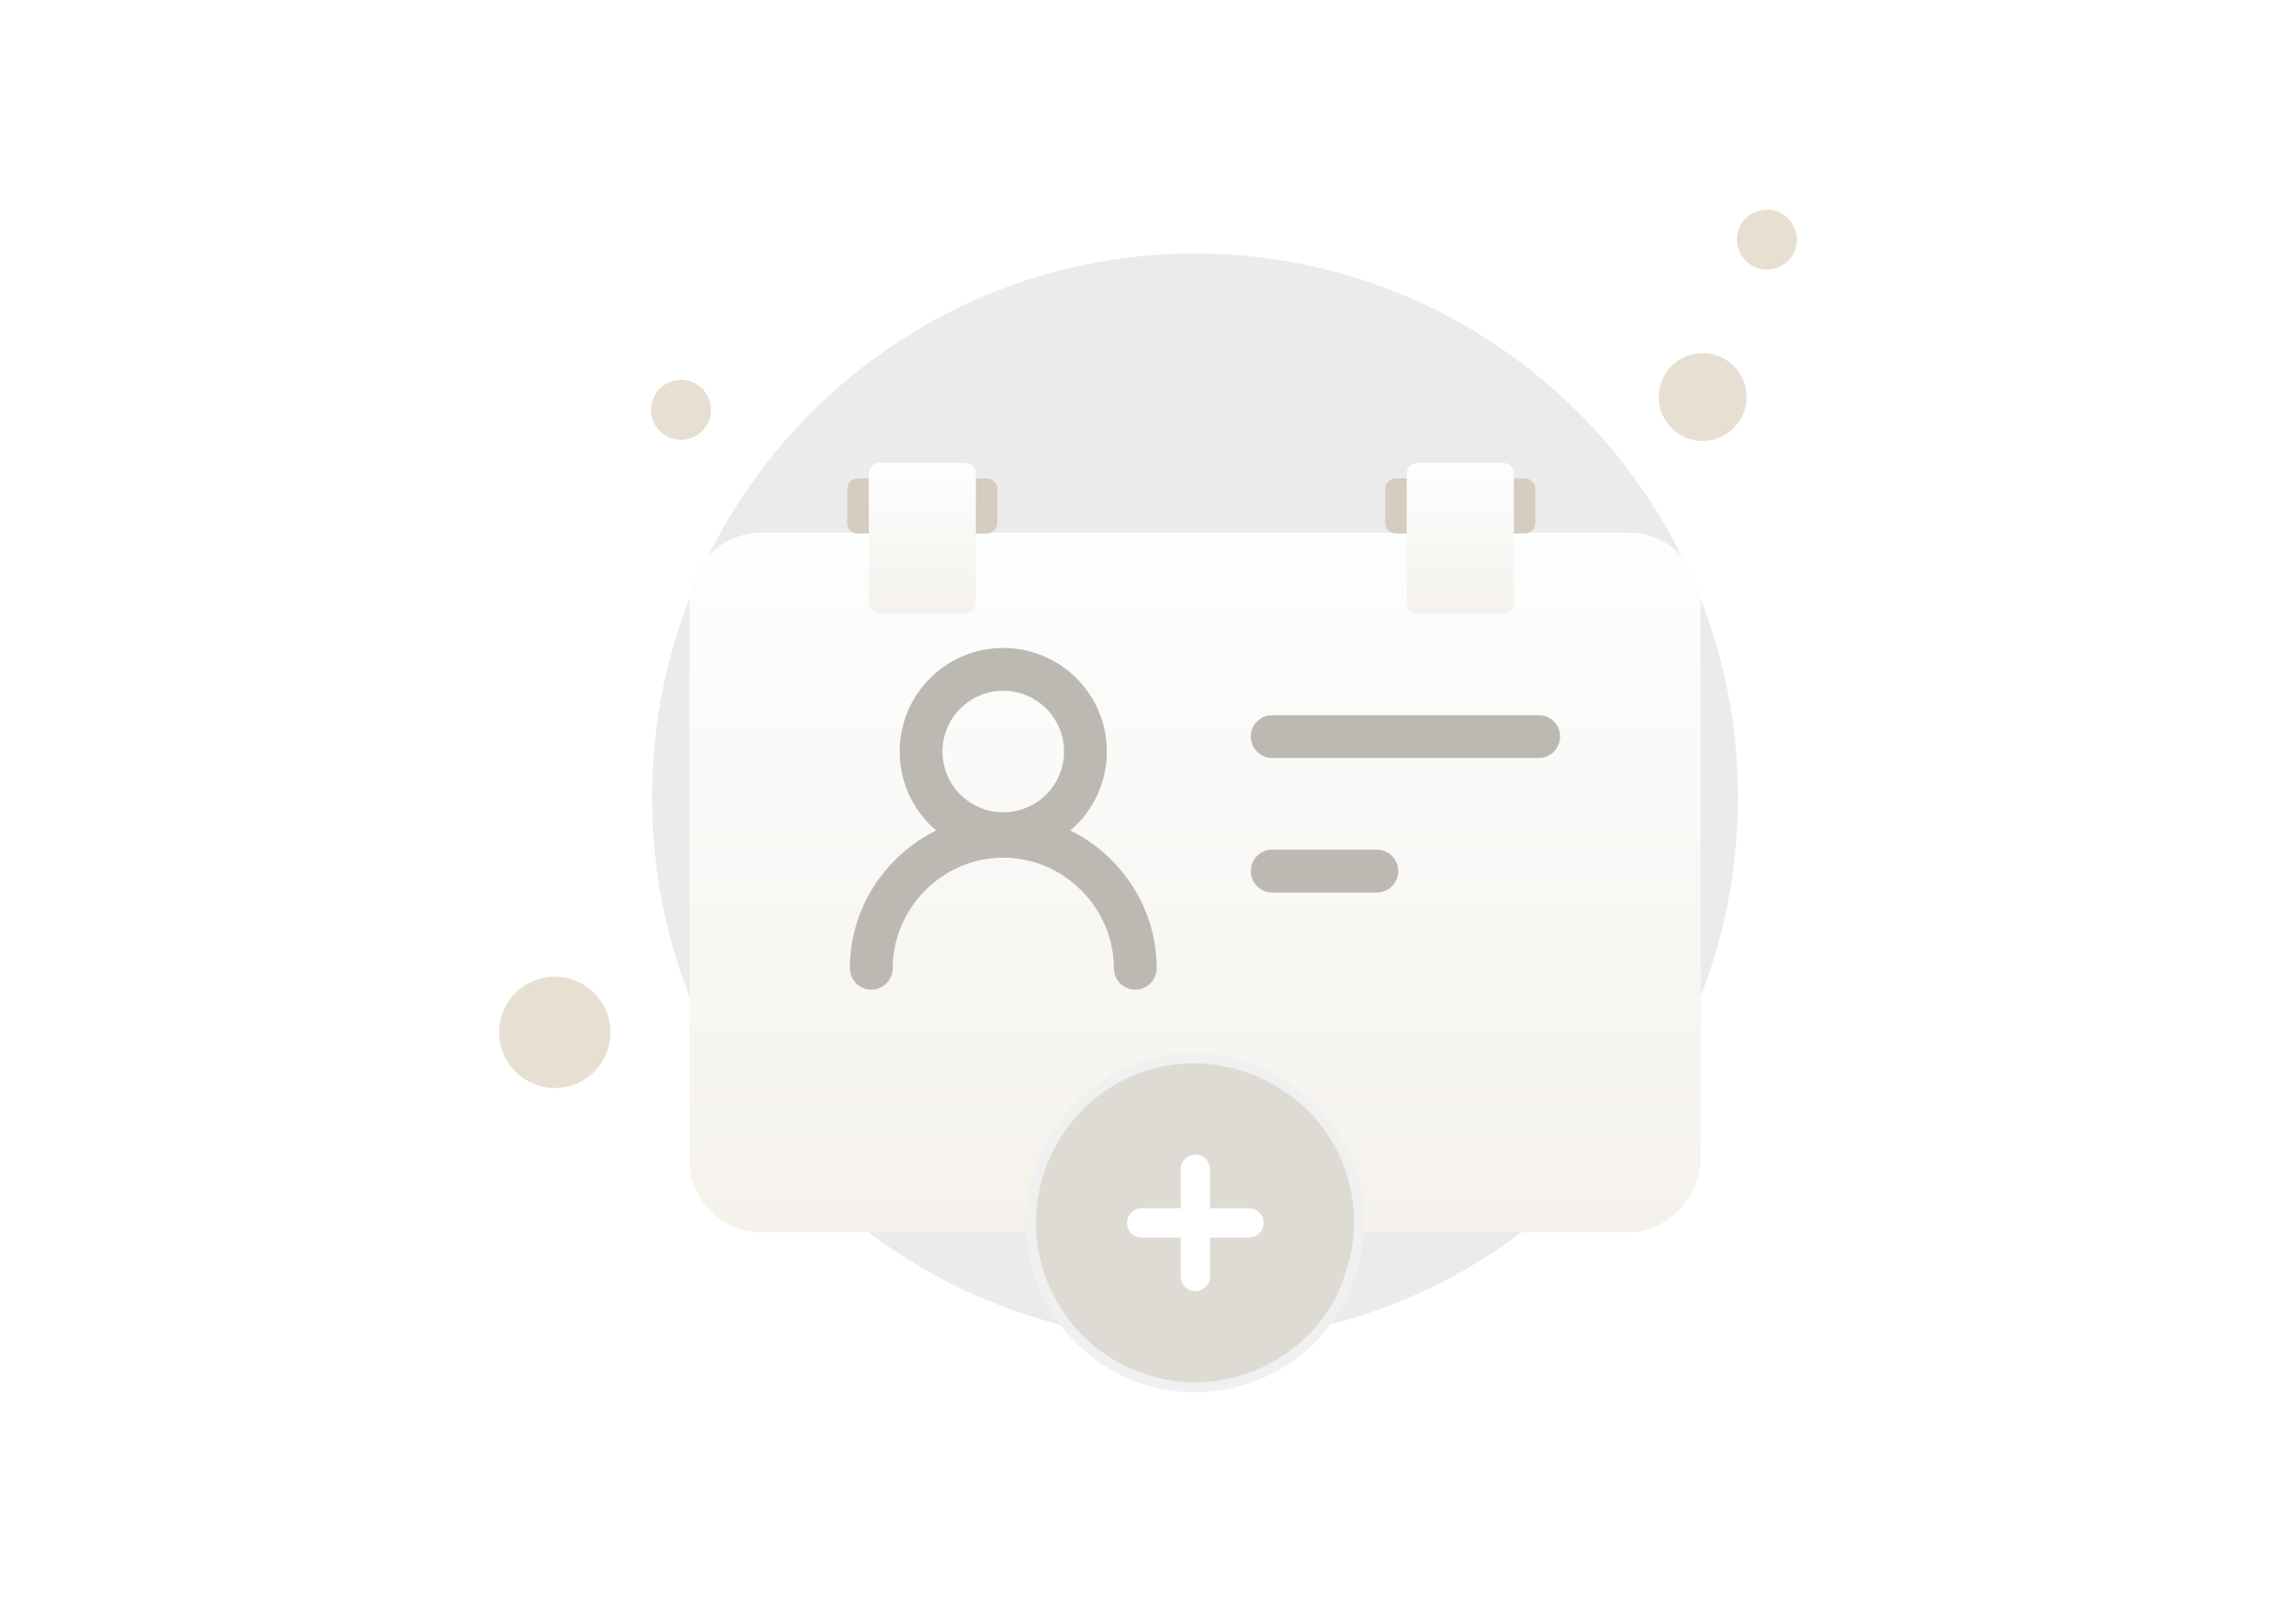 <svg width="230" height="160" viewBox="0 0 230 160" fill="none" xmlns="http://www.w3.org/2000/svg">
<path d="M119.711 134.391C149.748 134.391 174.1 110.04 174.1 79.895C174.1 49.75 149.641 25.398 119.711 25.398C89.673 25.398 65.322 49.75 65.322 79.895C65.322 110.04 89.673 134.391 119.711 134.391Z" fill="#EBEBEB"/>
<path d="M170.56 44.172C172.989 44.172 174.958 42.202 174.958 39.773C174.958 37.344 172.989 35.375 170.56 35.375C168.131 35.375 166.162 37.344 166.162 39.773C166.162 42.202 168.131 44.172 170.56 44.172Z" fill="#E8DFD3"/>
<path d="M176.997 27.008C178.655 27.008 180 25.663 180 24.004C180 22.345 178.655 21 176.997 21C175.338 21 173.993 22.345 173.993 24.004C173.993 25.663 175.338 27.008 176.997 27.008Z" fill="#E8DFD3"/>
<path d="M68.218 44.064C69.877 44.064 71.222 42.72 71.222 41.061C71.222 39.402 69.877 38.057 68.218 38.057C66.559 38.057 65.214 39.402 65.214 41.061C65.214 42.72 66.559 44.064 68.218 44.064Z" fill="#E8DFD3"/>
<path d="M55.579 108.997C58.66 108.997 61.157 106.499 61.157 103.418C61.157 100.338 58.66 97.84 55.579 97.84C52.498 97.84 50 100.338 50 103.418C50 106.499 52.498 108.997 55.579 108.997Z" fill="#E8DFD3"/>
<g filter="url(#filter0_d_3306_34245)">
<path d="M163.117 115.453H76.304C72.312 115.453 69.069 112.21 69.069 108.219V52.588C69.069 48.597 72.312 45.354 76.304 45.354H163.117C167.109 45.354 170.352 48.597 170.352 52.588V108.468C170.102 112.21 166.859 115.453 163.117 115.453Z" fill="url(#paint0_linear_3306_34245)"/>
</g>
<path d="M84.872 48.99C84.872 48.398 85.353 47.917 85.945 47.917H98.833C99.426 47.917 99.906 48.398 99.906 48.99V52.372C99.906 52.965 99.426 53.445 98.833 53.445H85.945C85.353 53.445 84.872 52.965 84.872 52.372V48.99Z" fill="#D4CDC0"/>
<path d="M138.762 48.99C138.762 48.398 139.242 47.917 139.834 47.917H152.723C153.315 47.917 153.795 48.398 153.795 48.99V52.372C153.795 52.965 153.315 53.445 152.723 53.445H139.834C139.242 53.445 138.762 52.965 138.762 52.372V48.99Z" fill="#D4CDC0"/>
<g filter="url(#filter1_d_3306_34245)">
<path d="M96.685 35.375H88.103C87.511 35.375 87.031 35.855 87.031 36.448V49.391C87.031 49.983 87.511 50.464 88.103 50.464H96.685C97.278 50.464 97.758 49.983 97.758 49.391V36.448C97.758 35.855 97.278 35.375 96.685 35.375Z" fill="url(#paint1_linear_3306_34245)"/>
<path d="M150.575 35.375H141.993C141.401 35.375 140.921 35.855 140.921 36.448V49.391C140.921 49.983 141.401 50.464 141.993 50.464H150.575C151.167 50.464 151.648 49.983 151.648 49.391V36.448C151.648 35.855 151.167 35.375 150.575 35.375Z" fill="url(#paint2_linear_3306_34245)"/>
</g>
<path fill-rule="evenodd" clip-rule="evenodd" d="M100.501 64.912C94.77 64.912 90.123 69.558 90.123 75.289C90.123 78.458 91.543 81.295 93.782 83.198C88.683 85.713 85.134 90.979 85.134 96.996C85.134 98.181 86.095 99.142 87.28 99.142C88.465 99.142 89.425 98.181 89.425 96.996C89.425 90.947 94.452 85.92 100.501 85.92C106.551 85.92 111.578 90.947 111.578 96.996C111.578 98.181 112.538 99.142 113.723 99.142C114.908 99.142 115.869 98.181 115.869 96.996C115.869 90.979 112.32 85.713 107.221 83.198C109.459 81.295 110.879 78.458 110.879 75.289C110.879 69.558 106.233 64.912 100.501 64.912ZM94.414 75.289C94.414 71.928 97.139 69.203 100.501 69.203C103.863 69.203 106.588 71.928 106.588 75.289C106.588 78.651 103.863 81.376 100.501 81.376C97.139 81.376 94.414 78.651 94.414 75.289Z" fill="#BCB9B3"/>
<path d="M125.299 73.793C125.299 72.608 126.259 71.647 127.444 71.647H154.137C155.322 71.647 156.282 72.608 156.282 73.793C156.282 74.978 155.322 75.938 154.137 75.938H127.444C126.259 75.938 125.299 74.978 125.299 73.793Z" fill="#BCB9B3"/>
<path d="M127.444 85.118C126.259 85.118 125.299 86.079 125.299 87.264C125.299 88.449 126.259 89.409 127.444 89.409H137.922C139.107 89.409 140.067 88.449 140.067 87.264C140.067 86.079 139.107 85.118 137.922 85.118H127.444Z" fill="#BCB9B3"/>
<path d="M116.391 138.627L116.391 138.627L116.385 138.626C107.487 136.779 101.778 128.049 103.625 119.15C105.473 110.246 114.121 104.461 123.01 106.39L123.013 106.39C126.194 107.06 128.967 108.651 131.332 110.845C135.273 114.79 136.948 120.494 135.776 125.857C135.437 127.295 134.931 128.814 134.344 130.073C132.751 133.17 130.237 135.602 127.128 137.199C123.931 138.797 120.157 139.464 116.391 138.627Z" fill="#DEDBD5" stroke="#F0F0F0"/>
<path d="M125.105 121.038H121.213V117.145C121.213 116.367 120.608 115.675 119.743 115.675C118.964 115.675 118.272 116.28 118.272 117.145V121.038H114.38C113.602 121.038 112.91 121.643 112.91 122.508C112.91 123.373 113.515 123.978 114.38 123.978H118.272V127.871C118.272 128.649 118.878 129.341 119.743 129.341C120.521 129.341 121.213 128.736 121.213 127.871V123.978H125.105C125.884 123.978 126.576 123.373 126.576 122.508C126.576 121.643 125.884 121.038 125.105 121.038Z" fill="white"/>
<defs>
<filter id="filter0_d_3306_34245" x="57.069" y="41.354" width="125.283" height="94.1" filterUnits="userSpaceOnUse" color-interpolation-filters="sRGB">
<feFlood flood-opacity="0" result="BackgroundImageFix"/>
<feColorMatrix in="SourceAlpha" type="matrix" values="0 0 0 0 0 0 0 0 0 0 0 0 0 0 0 0 0 0 127 0" result="hardAlpha"/>
<feOffset dy="8"/>
<feGaussianBlur stdDeviation="6"/>
<feColorMatrix type="matrix" values="0 0 0 0 0.576 0 0 0 0 0.502 0 0 0 0 0.396 0 0 0 0.17 0"/>
<feBlend mode="normal" in2="BackgroundImageFix" result="effect1_dropShadow_3306_34245"/>
<feBlend mode="normal" in="SourceGraphic" in2="effect1_dropShadow_3306_34245" result="shape"/>
</filter>
<filter id="filter1_d_3306_34245" x="65.031" y="24.375" width="108.617" height="59.089" filterUnits="userSpaceOnUse" color-interpolation-filters="sRGB">
<feFlood flood-opacity="0" result="BackgroundImageFix"/>
<feColorMatrix in="SourceAlpha" type="matrix" values="0 0 0 0 0 0 0 0 0 0 0 0 0 0 0 0 0 0 127 0" result="hardAlpha"/>
<feOffset dy="11"/>
<feGaussianBlur stdDeviation="11"/>
<feColorMatrix type="matrix" values="0 0 0 0 0.576 0 0 0 0 0.502 0 0 0 0 0.396 0 0 0 0.37 0"/>
<feBlend mode="normal" in2="BackgroundImageFix" result="effect1_dropShadow_3306_34245"/>
<feBlend mode="normal" in="SourceGraphic" in2="effect1_dropShadow_3306_34245" result="shape"/>
</filter>
<linearGradient id="paint0_linear_3306_34245" x1="119.677" y1="43.732" x2="119.677" y2="116.209" gradientUnits="userSpaceOnUse">
<stop stop-color="#FDFEFF"/>
<stop offset="0.996" stop-color="#F5F2EC"/>
</linearGradient>
<linearGradient id="paint1_linear_3306_34245" x1="146.281" y1="35.026" x2="146.281" y2="50.626" gradientUnits="userSpaceOnUse">
<stop stop-color="#FDFEFF"/>
<stop offset="0.996" stop-color="#F5F2EC"/>
</linearGradient>
<linearGradient id="paint2_linear_3306_34245" x1="146.281" y1="35.026" x2="146.281" y2="50.626" gradientUnits="userSpaceOnUse">
<stop stop-color="#FDFEFF"/>
<stop offset="0.996" stop-color="#F5F2EC"/>
</linearGradient>
</defs>
</svg>
